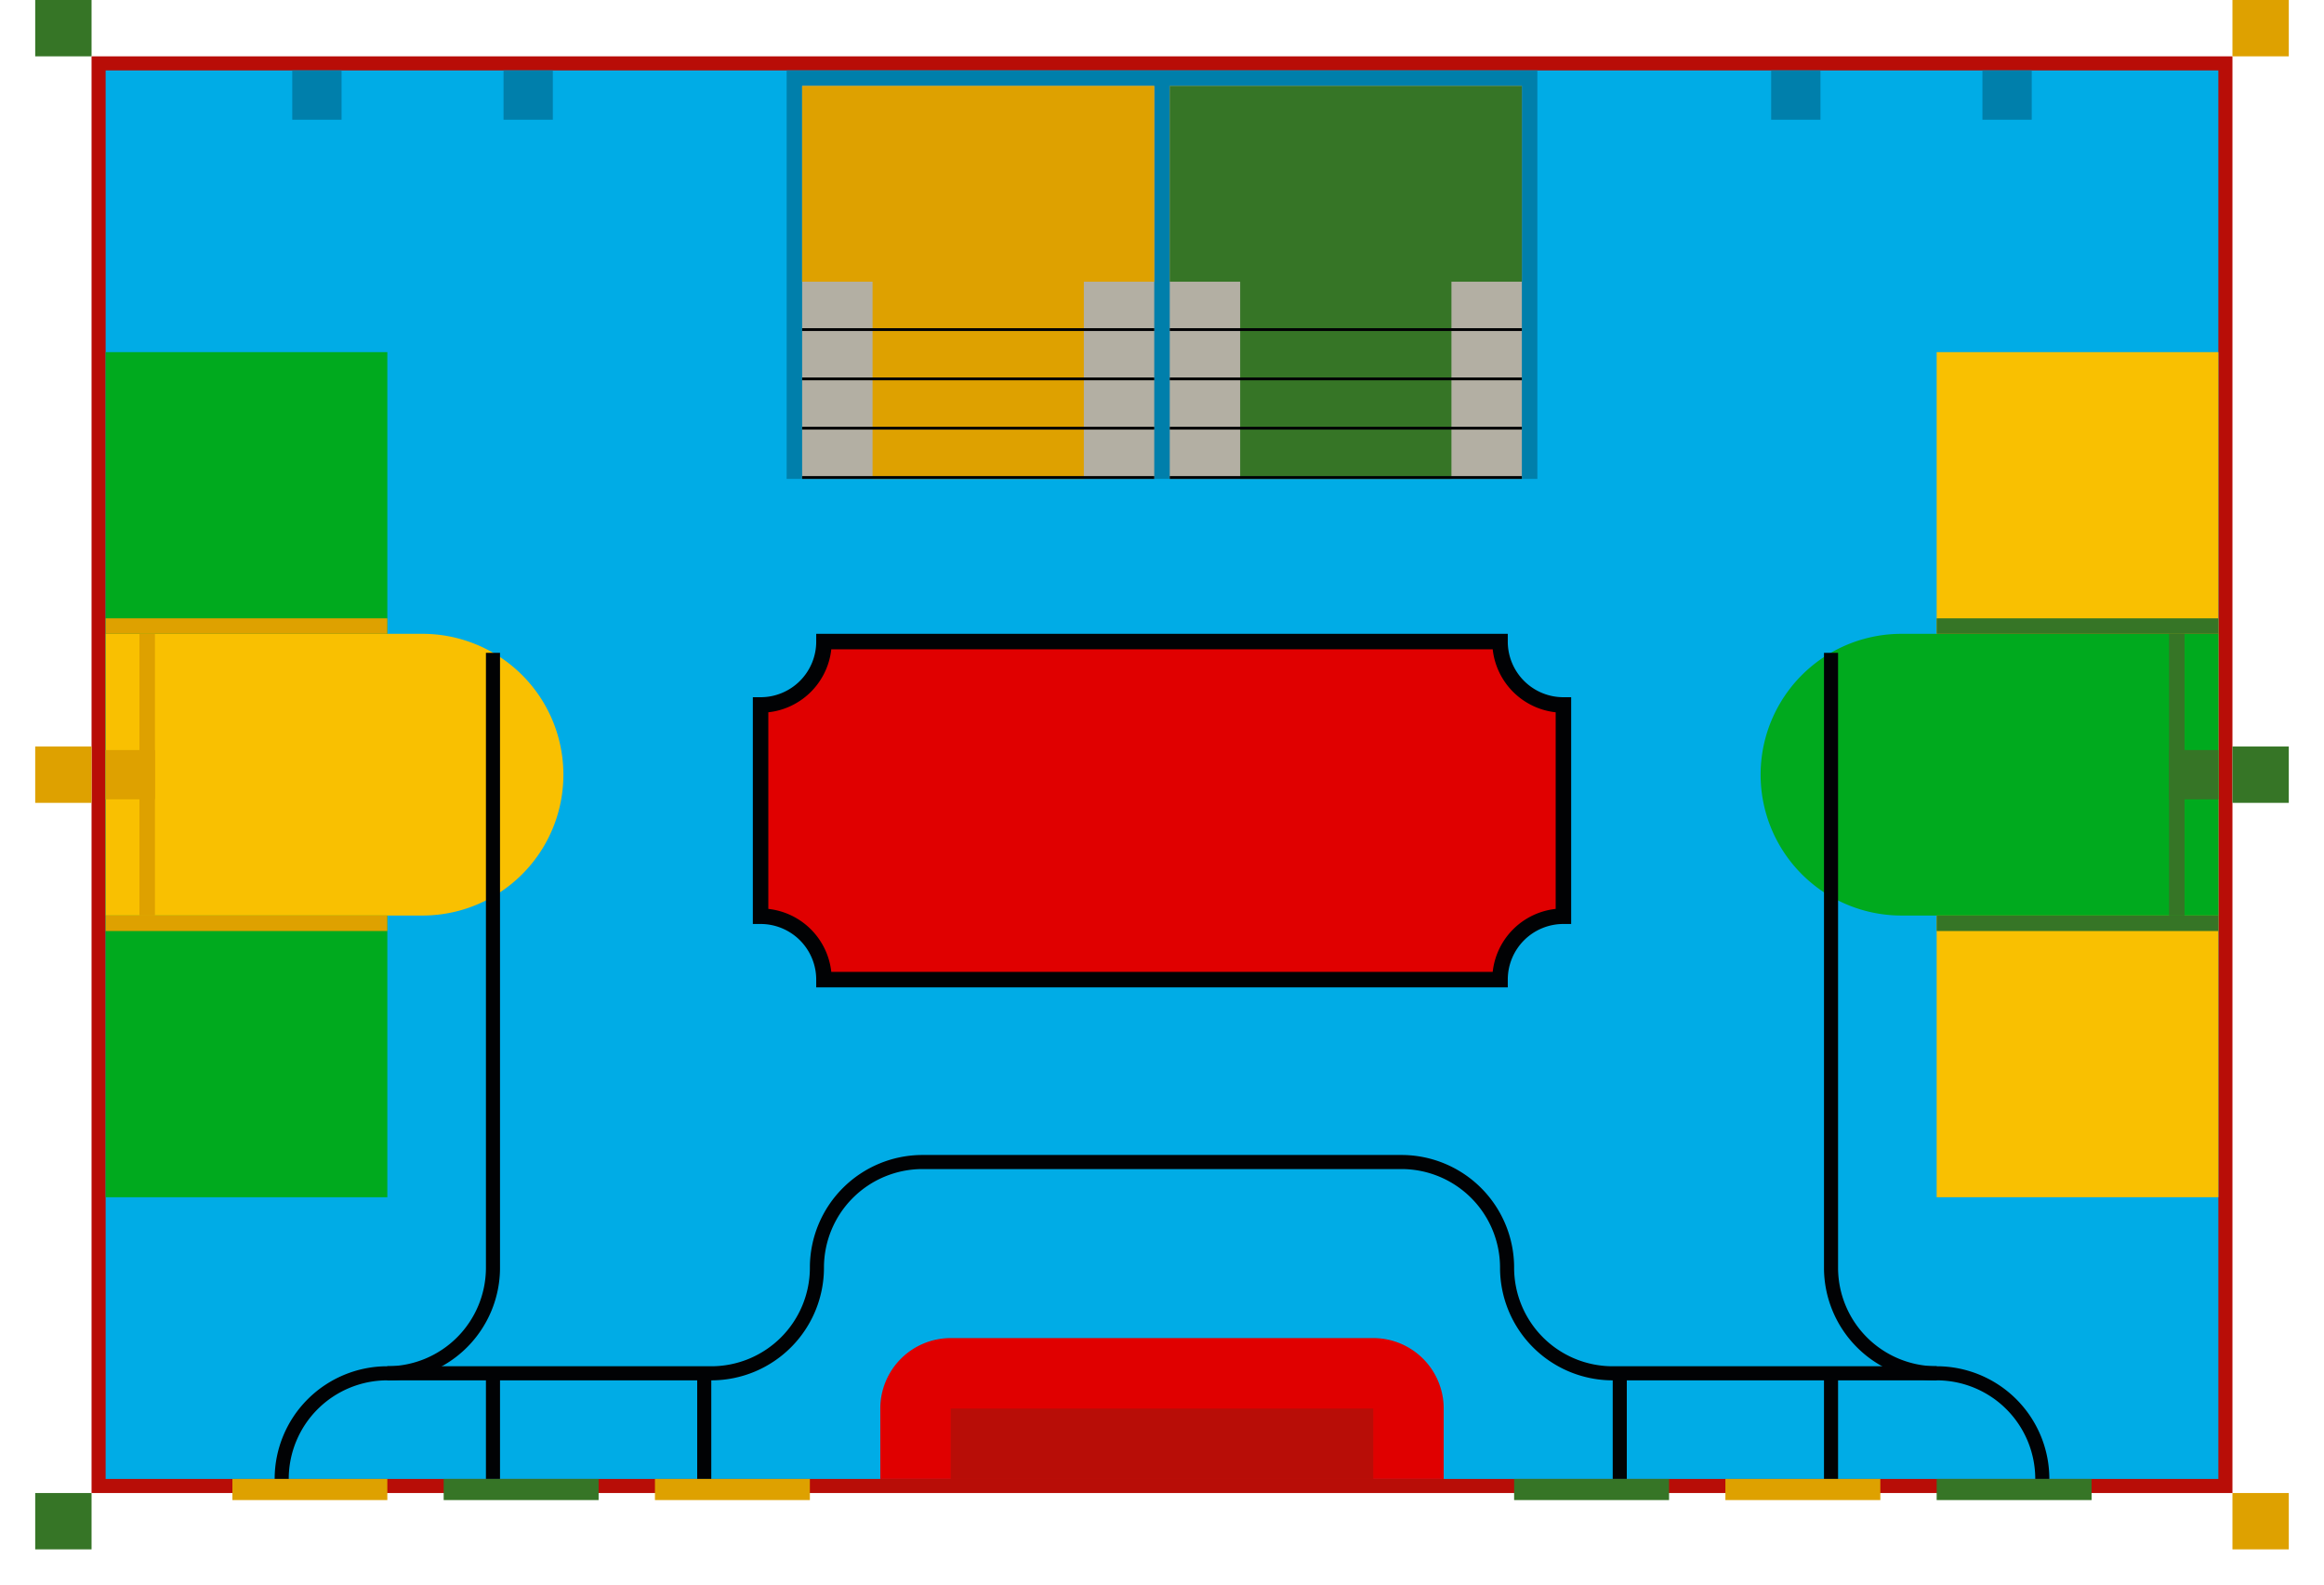 <?xml version="1.0" encoding="UTF-8" standalone="no"?>
<svg
    xmlns="http://www.w3.org/2000/svg"
    width="3300"
    height="2250"
    id="svg2"
    version="1.1">
    <g
        id="field"
        transform="translate(150, 100)">

        <!--
          == Colors ==
          yellow: #f9c001
          yellow-darker: #dea100
          green: #00aa1e
          green-darker: #367526
          blue: #00ace6
          blue-darker: #007fab
          red: #e00000
          red-darker: #b80d07
          gray: #b3afa3
          black: #010204
        -->

        <!-- Main Field -->
        <rect
            style="fill:#b80d07;stroke:none"
            id="main_red_border"
            width="3040"
            height="2040"
            x="-20"
            y="-20" />
        <rect
            style="fill:#00ace6;stroke:none"
            id="mainfield"
            width="3000"
            height="2000"
            x="0"
            y="0" />

        <!-- Left Start Zone -->
        <rect
            style="fill:#00aa1e;stroke:none"
            id="left_green_zone"
            width="400"
            height="1200"
            x="0"
            y="400" />
        <path
            style="fill:#f9c001;stroke:none"
            id="left_yellow_zone"
            d="M 0 800 h 450 a 200 200 0 0 1 0 400 h -450" />
        <rect
            style="fill:#dea100;stroke:none"
            id="left_yellow_border_1"
            width="400"
            height="22"
            x="0"
            y="778" />
        <rect
            style="fill:#dea100;stroke:none"
            id="left_yellow_border_2"
            width="400"
            height="22"
            x="0"
            y="1200" />
        <rect
            style="fill:#dea100;stroke:none"
            id="left_yellow_border_3"
            width="70"
            height="70"
            x="0"
            y="965" />
        <rect
            style="fill:#dea100;stroke:none"
            id="left_yellow_border_4"
            width="22"
            height="400"
            x="48"
            y="800" />

        <!-- Right Start Zone -->
        <rect
            style="fill:#f9c001;stroke:none"
            id="right_yellow_zone"
            width="400"
            height="1200"
            x="2600"
            y="400" />
        <path
            style="fill:#00aa1e;stroke:none"
            id="right_green_zone"
            d="M 3000 800 h -450 a 200 200 0 0 0 0 400 h 450" />
        <rect
            style="fill:#367526;stroke:none"
            id="right_green_border_1"
            width="400"
            height="22"
            x="2600"
            y="778" />
        <rect
            style="fill:#367526;stroke:none"
            id="right_green_border_2"
            width="400"
            height="22"
            x="2600"
            y="1200" />
        <rect
            style="fill:#367526;stroke:none"
            id="right_green_border_3"
            width="70"
            height="70"
            x="2930"
            y="965" />
        <rect
            style="fill:#367526;stroke:none"
            id="right_green_border_4"
            width="22"
            height="400"
            x="2930"
            y="800" />

        <!-- Spotlight Platform -->
        <path
            style="fill:#e00000;stroke:none"
            id="spot_building_area"
            d="M 1100 2000 v -100 a 100 100 0 0 1 100 -100 h 600 a 100 100 0 0 1 100 100 v 100" />
        <rect
            style="fill:#b80d07;stroke:none"
            id="spot_platform"
            width="600"
            height="100"
            x="1200"
            y="1900" />

        <!-- Robomovies Ticket -->
        <path
            style="fill:#e00000;stroke:#010204;stroke-width:22"
            id="robomovies"
            d="M 1500 811 h 480 a 90 90 0 0 0 90 90 v 300 a 90 90 0 0 0 -90 90 h -960 a 90 90 0 0 0 -90 -90 v -300 a 90 90 0 0 0 90 -90 z" />

        <!-- Popcorn machine -->
        <rect
            style="fill:#007fab;stroke:none"
            id="left_popcorn_machine_1"
            width="70"
            height="70"
            x="265"
            y="0" />
        <rect
            style="fill:#007fab;stroke:none"
            id="left_popcorn_machine_2"
            width="70"
            height="70"
            x="565"
            y="0" />
        <rect
            style="fill:#007fab;stroke:none"
            id="right_popcorn_machine_1"
            width="70"
            height="70"
            x="2365"
            y="0" />
        <rect
            style="fill:#007fab;stroke:none"
            id="right_popcorn_machine_2"
            width="70"
            height="70"
            x="2665"
            y="0" />

        <!-- Steps -->
        <rect
            style="fill:#007fab;stroke:none"
            id="steps_border"
            width="1066"
            height="580"
            x="967"
            y="0" />
        <rect
            style="fill:#b3afa3;stroke:none"
            id="left_steps"
            width="500"
            height="558"
            x="989"
            y="22" />
        <rect
            style="fill:#dea100;stroke:none"
            id="left_steps_carpet_1"
            width="500"
            height="278"
            x="989"
            y="22" />
        <rect
            style="fill:#dea100;stroke:none"
            id="left_steps_carpet_2"
            width="300"
            height="300"
            x="1089"
            y="280" />
        <rect
            style="fill:#b3afa3;stroke:none"
            id="right_steps"
            width="500"
            height="558"
            x="1511"
            y="22" />
        <rect
            style="fill:#367526;stroke:none"
            id="left_steps_carpet_1"
            width="500"
            height="278"
            x="1511"
            y="22" />
        <rect
            style="fill:#367526;stroke:none"
            id="left_steps_carpet_2"
            width="300"
            height="300"
            x="1611"
            y="280" />
        <line
            style="stroke:#010204;stroke-width:4"
            x1="989"
            y1="368"
            x2="1489"
            y2="368" />
        <line
            style="stroke:#010204;stroke-width:4"
            x1="989"
            y1="438"
            x2="1489"
            y2="438" />
        <line
            style="stroke:#010204;stroke-width:4"
            x1="989"
            y1="508"
            x2="1489"
            y2="508" />
        <line
            style="stroke:#010204;stroke-width:4"
            x1="989"
            y1="578"
            x2="1489"
            y2="578" />
        <line
            style="stroke:#010204;stroke-width:4"
            x1="1511"
            y1="368"
            x2="2011"
            y2="368" />
        <line
            style="stroke:#010204;stroke-width:4"
            x1="1511"
            y1="438"
            x2="2011"
            y2="438" />
        <line
            style="stroke:#010204;stroke-width:4"
            x1="1511"
            y1="508"
            x2="2011"
            y2="508" />
        <line
            style="stroke:#010204;stroke-width:4"
            x1="1511"
            y1="578"
            x2="2011"
            y2="578" />

        <!-- Paths -->
        <path
            style="fill:none;stroke:#010204;stroke-width:20"
            id="black_path_1"
            d="M 250 2000
               a 150 150 0 0 1 150 -150
               h 460
               a 150 150 0 0 0 150 -150
               a 150 150 0 0 1 150 -150
               h 680
               a 150 150 0 0 1 150 150
               a 150 150 0 0 0 150 150
               h 460
               a 150 150 0 0 1 150 150" />
        <path
            style="fill:none;stroke:#010204;stroke-width:20"
            id="left_black_path"
            d="M 400 1850
               a 150 150 0 0 0 150 -150
               v -873" />
        <path
            style="fill:none;stroke:#010204;stroke-width:20"
            id="right_black_path"
            d="M 2600 1850
               a 150 150 0 0 1 -150 -150
               v -873" />
        <line
            style="stroke:#010204;stroke-width:20"
            x1="550"
            y1="1850"
            x2="550"
            y2="2000" />
        <line
            style="stroke:#010204;stroke-width:20"
            x1="850"
            y1="1850"
            x2="850"
            y2="2000" />
        <line
            style="stroke:#010204;stroke-width:20"
            x1="2150"
            y1="1850"
            x2="2150"
            y2="2000" />
        <line
            style="stroke:#010204;stroke-width:20"
            x1="2450"
            y1="1850"
            x2="2450"
            y2="2000" />

        <!-- Claps -->
        <rect
            style="fill:#dea100;stroke:none"
            id="clap_yellow_1"
            width="220"
            height="30"
            x="180"
            y="2000" />
        <rect
            style="fill:#367526;stroke:none"
            id="clap_green_1"
            width="220"
            height="30"
            x="480"
            y="2000" />
        <rect
            style="fill:#dea100;stroke:none"
            id="clap_yellow_2"
            width="220"
            height="30"
            x="780"
            y="2000" />
        <rect
            style="fill:#367526;stroke:none"
            id="clap_green_2"
            width="220"
            height="30"
            x="2000"
            y="2000" />
        <rect
            style="fill:#dea100;stroke:none"
            id="clap_yellow_3"
            width="220"
            height="30"
            x="2300"
            y="2000" />
        <rect
            style="fill:#367526;stroke:none"
            id="clap_green_3"
            width="220"
            height="30"
            x="2600"
            y="2000" />

        <!-- Beacon places -->
        <rect
            style="fill:#367526;stroke:none"
            id="left_beacon_1"
            width="80"
            height="80"
            x="-100"
            y="-100" />
        <rect
            style="fill:#dea100;stroke:none"
            id="left_beacon_2"
            width="80"
            height="80"
            x="-100"
            y="960" />
        <rect
            style="fill:#367526;stroke:none"
            id="left_beacon_3"
            width="80"
            height="80"
            x="-100"
            y="2020" />
        <rect
            style="fill:#dea100;stroke:none"
            id="right_beacon_1"
            width="80"
            height="80"
            x="3020"
            y="-100" />
        <rect
            style="fill:#367526;stroke:none"
            id="right_beacon_2"
            width="80"
            height="80"
            x="3020"
            y="960" />
        <rect
            style="fill:#dea100;stroke:none"
            id="right_beacon_3"
            width="80"
            height="80"
            x="3020"
            y="2020" />
    </g>
</svg>
